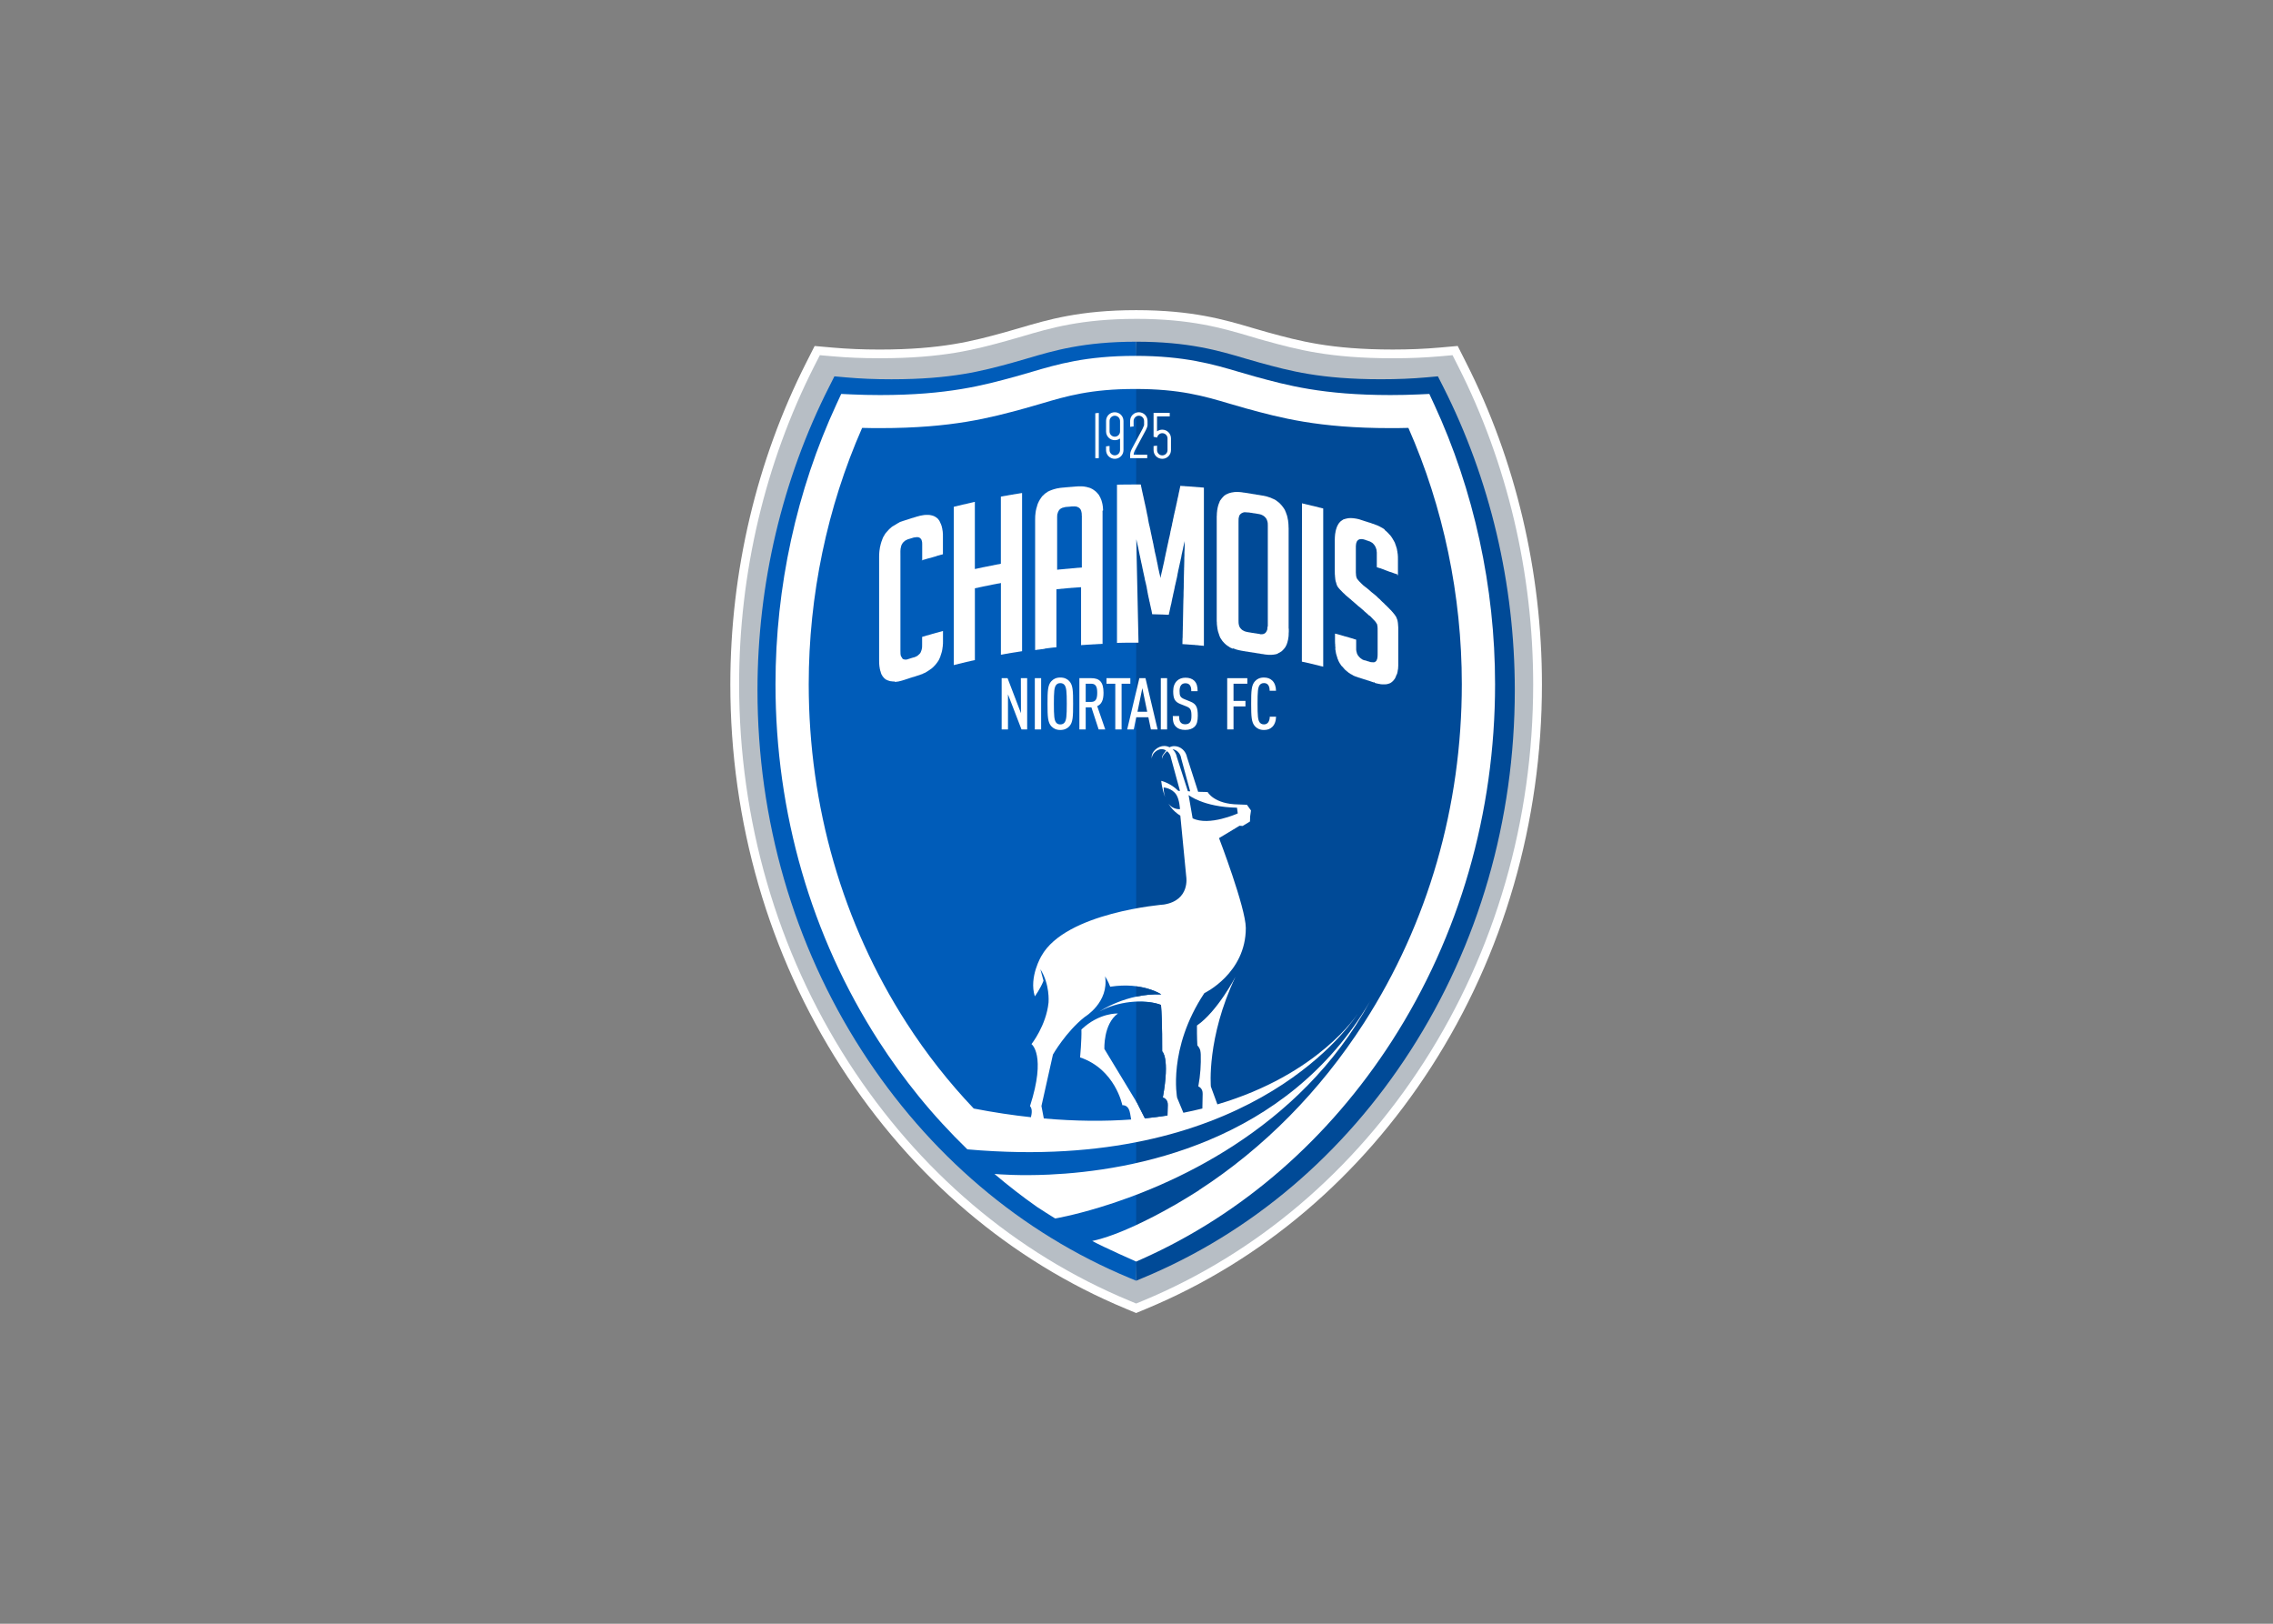 <svg clip-rule="evenodd" fill-rule="evenodd" stroke-linejoin="round" stroke-miterlimit="2" viewBox="0 0 560 400" xmlns="http://www.w3.org/2000/svg"><rect x="0" y="0" width="560" height="400" fill="#808080" stroke="none"/><g fill-rule="nonzero" transform="matrix(1.098 0 0 1.098 -157.551 -136.999)"><path d="m396.453 412.02 2.509 2.849.253-.101c25.136-10.432 46.612-28.677 62.115-52.762 15.836-24.609 24.209-53.546 24.209-83.699 0-24.662-5.75-49.037-16.646-70.501l-.639-1.269-1.42.129c-3.431.304-6.986.45-10.855.45-14.49 0-21.836-2.012-28.95-3.955l-3.561-1.024c-6.114-1.806-13.048-3.858-25.059-3.858-12.004 0-18.945 2.056-25.062 3.865-1.196.35-2.375.7-3.561 1.02-7.107 1.942-14.451 3.958-28.944 3.958-3.885 0-7.433-.15-10.855-.456l-1.416-.126-.636 1.26c-10.895 21.477-16.652 45.849-16.652 70.504 0 30.15 8.373 59.087 24.212 83.699 15.27 23.709 36.32 41.771 60.942 52.269v-2.259h.011zm1.963 7.337-1.17-.486-1.133-.474c-25.869-10.738-47.968-29.503-63.911-54.265-16.246-25.245-24.842-54.925-24.842-85.827 0-25.266 5.904-50.257 17.079-72.274l1.839-3.632 4.065.36c3.298.29 6.737.437 10.505.437 13.963 0 21.05-1.942 27.907-3.818l3.485-1c6.381-1.886 13.604-4.021 26.175-4.021h.011c12.574 0 19.791 2.132 26.162 4.015 1.179.346 2.322.686 3.491 1.002 6.864 1.876 13.954 3.818 27.911 3.818 3.748 0 7.183-.143 10.502-.437l4.078-.362 1.832 3.635c11.175 22.01 17.069 46.998 17.069 72.273 0 30.909-8.579 60.586-24.822 85.828-15.939 24.758-38.042 43.516-63.921 54.265l-.346.146z" fill="#fff"/><path d="m470.65 206.914-1.237-2.452-2.735.243c-3.332.293-6.821.446-10.686.446-14.216 0-21.447-1.973-28.43-3.885-1.176-.316-2.336-.66-3.518-1.02-6.241-1.843-13.334-3.939-25.619-3.939v.004c-12.281 0-19.367 2.092-25.615 3.945l-3.521 1.006c-6.977 1.912-14.207 3.885-28.424 3.885-3.855 0-7.35-.146-10.682-.446l-2.739-.239-1.249 2.452c-11.031 21.737-16.865 46.422-16.865 71.387 0 30.533 8.486 59.843 24.525 84.765 15.723 24.419 37.51 42.923 63.015 53.515l1.546.646v-.005.005l1.556-.639c25.505-10.592 47.295-29.1 63.014-53.516 16.039-24.922 24.516-54.238 24.516-84.764 0-24.969-5.824-49.654-16.853-71.394" fill="#b7bec5"/><path d="m373.984 205.195-3.359.965c-6.657 1.816-13.55 3.705-27.111 3.705-3.675 0-7.006-.139-10.182-.423l-2.618-.236-1.177 2.335c-10.518 20.731-16.082 44.277-16.082 68.079 0 29.117 8.093 57.074 23.389 80.84 14.993 23.286 35.77 40.941 60.093 51.033l1.479.616 1.986-111.426-1.986-99.248c-11.715 0-18.472 1.993-24.432 3.758" fill="#005cb9"/><path d="m399.902 411.494c24.319-10.099 45.109-27.751 60.092-51.037 15.3-23.766 23.386-51.72 23.386-80.84 0-23.806-5.557-47.348-16.072-68.082l-1.183-2.332-2.612.237c-3.168.283-6.494.419-10.182.419-13.557 0-20.454-1.886-27.104-3.702l-3.369-.966c-5.96-1.765-12.71-3.758-24.435-3.758v210.674z" fill="#004a97"/><g fill="#fff"><path d="m403.953 276.925h1.413v11.498h-1.413zm-14.7-49.364v-10.075l.784-.076v10.156z"/><path d="m392.452 221.577c0 .646.53 1.173 1.176 1.173.644 0 1.176-.531 1.176-1.173v-2.359c0-.65-.532-1.176-1.176-1.176-.65 0-1.176.53-1.176 1.176zm-.783-2.359c0-1.093.872-1.956 1.955-1.956 1.08 0 1.953.867 1.953 1.956v6.537c0 1.09-.873 1.956-1.953 1.956-1.085 0-1.955-.866-1.955-1.956v-.842l.783-.088v.929c0 .65.53 1.176 1.176 1.176.644 0 1.176-.53 1.176-1.176v-2.595c-.336.239-.736.372-1.176.372-1.087 0-1.956-.87-1.956-1.955v-2.359zm8.529 0c0-.65-.52-1.176-1.172-1.176-.646 0-1.176.53-1.176 1.176v1.229l-.784.088v-1.319c0-1.093.873-1.956 1.956-1.956s1.952.867 1.952 1.956v.946c0 .376-.4 1.142-.4 1.142l-2.452 4.561s-.27.516-.27.919h3.055v.78h-3.838v-.78c0-.599.367-1.276.367-1.276l2.449-4.578.316-.765v-.947zm2.909-1.026v3.358c.33-.243.737-.38 1.172-.38 1.087 0 1.956.87 1.956 1.956v2.629c0 1.089-.87 1.955-1.956 1.955-1.089 0-1.952-.87-1.952-1.955v-.91l.783-.088v1.003c0 .649.526 1.176 1.17 1.176.653 0 1.18-.53 1.18-1.176v-2.629c0-.65-.53-1.176-1.18-1.176-.559 0-1.043.419-1.156.982l-.796-.17v-5.358h3.628v.784h-2.845v-.007zm5.221 15.593.342.007v.01h.183v.012h.174v.004h.1l.22.025v.012h.167v.007l.226.01h.101v.01h.156v.012h.15v.013h.148v.01h.17v.007h.146v.006l.037.004h.088v.012h.164v.013l.28.007v.01h.146l.025.012h.114v.01h.13l.025.01h.113v.01h.136v.013h.13v.012h.13v.007h.133v.01h.134v.012l.263.01v.004l.113.003v.013h.134v.01h.113v.01h.126v.012h.126v.01h.113v.013h.126v.01l.114.003v35.487l-.051.007-.113-.007v-.025h-.126v-.01h-.227v-.013h-.133v-.01h-.126v-.01h-.134v-.01h-.113v-.025l-.26-.004v-.025h-.125v-.007h-.144v-.006l-.13-.004v-.01h-.126v-.01h-.153v-.007h-.126v-.025h-.146v-.003l-.287-.013v-.01h-.137v-.007h-.14v-.012h-.156v-.01h-.154v-.01h-.154v-.013h-.143v-.006h-.16v-.011h-.16v-.012h-.164v-.01l-.21-.013h-.101v-.01h-.17v-.012h-.17v-.013l-.283-.01.026-1.389h.025v-.088l.003-.563.011-.366v-.254l.012-.449.011-.306v-.393l.026-.683.005-.453.076-4.061.011-.397v-.113l.011-.393.026-.673.011-.455v-.506l.011-.392.026-.673.006-.456v-.506l.011-.31.011-.449v-.247l.006-.346.011-.66.012-.363v-.164l.011-.423v-.075h.011v-.507h.012v-.063l.011-.589.011-.373v-.113l.012-.39v-.114l.005-.393v-.253l.026-.455v-.707l.038-.666.011-.463v-.393l.011-.683v-.36l-.05.253-.026.113h-.005l-.012.101h-.025v.038h-.006l-.011.101h-.012l-.037.206-.154.646-.006.114-.113.496-.025.1-.089.397-.011.101h-.006l-.025.101h-.006v.037h-.011l-.012.101h-.011l-.011.113h-.012l-.005.101h-.012v.051h-.005v.05h-.026v.063h-.005l-.012.101v.05h-.003v.05h-.011v.051l-.174.746-.011.114-.156.65-.038.206-.15.65-.038.21-.156.646-.005.114-.089.392-.011.101h-.011l-.012.101h-.005v.038h-.006v.063h-.011l-.012.1h-.002v.063h-.012l-.011.089h-.011v.05h-.006v.05h-.011v.063l-.15.654-.063.249h-.006l-.006.101-.1.397-.038.21-.16.646-.011.153h-.012l-.037.213-.088.393-.012.101-.1.4-.012.101h-.005l-.026.088v.051h-.011v.05h-.012l-.025.101h-.006v.05h-.011v.051h-.003v.05h-.011v.063h-.012v.05h-.011v.063l-.19.806-.011.113-.089.39-.005.1h-.012l-.011.101h-.011v.038h-.012v.05h-.005v.063l-.164.65-.051.249h-.005l-.006.114h-.025l-.006.1h-.011v.038h-.012v.05h-.011v.063l-.15.646-.006.114h-.011l-.026.101h-.011v.037h-.003v.063h-.011l-.011.088h-.012v.063h-.011l-.051.284-.259-.01h-.259v-.01h-.28v-.013h-.279v-.01l-2.639-.075-.038-.126-.006-.101h-.011l-.025-.146-.012-.101h-.011v-.05h-.011v-.063h-.003v-.051h-.012v-.05h-.011l-.011-.101-.126-.51-.051-.263-.15-.656-.011-.101h-.025v-.05h-.006v-.063h-.006v-.05h-.011v-.051h-.003v-.063h-.011v-.05h-.006v-.038h-.025v-.063h-.012v-.063h-.011v-.038h-.026l-.005-.113h-.006v-.038h-.011v-.063h-.026v-.05h-.005v-.05l-.012-.101-.156-.663-.011-.1-.114-.506-.011-.101-.075-.354-.006-.113h-.011l-.012-.101h-.005v-.051h-.012v-.05h-.011l-.011-.088-.026-.113h.011v-.051h-.011v-.05h-.025v-.101h-.012l-.011-.113h-.003v-.038h-.006v-.063h-.011v-.05h-.011v-.051h-.006l-.011-.1-.157-.667-.025-.153h-.006l-.063-.26-.15-.599-.037-.263-.15-.66-.051-.27-.139-.596-.012-.114-.113-.5-.026-.113h-.011l-.006-.101v-.05h-.011v-.051h-.011l-.012-.1h-.011l-.006-.101h-.011v-.05h-.011v-.051h-.006v-.063h-.011v-.038h-.026l-.003-.113-.146-.609-.025-.144h-.003l-.011-.113-.089-.346-.011-.101-.101-.446-.011-.113-.126-.507-.011-.113-.101-.449-.011-.101h-.011v-.051h-.012v-.063h-.011v-.062h-.011v-.051h-.012l-.011-.101h-.011v-.037h-.012v-.051h-.003v-.063h-.011v-.05h-.011v-.05l-.15-.663-.051-.253h-.011l-.05-.263-.14-.6v-.05l-.063-.213-.026-.1.503 23.169-.223.01h-1.992l-.193.01h-.513l-1.369.025-.373.013-.166.012v-35.5l.856-.026h.557v-.009h.747v-.007h.993l.237-.011h1.702l.227.011.026.007.037.2v.063h.012v.05h.011v.05h.011l.012.114.088.352.038.264h.011v.037h.011v.051h.003v.05h.026v.05h.011l.006.114.153.66.038.21h.011l.012.101.125.506.012.113.113.504.026.101.075.354.012.1h.011v.038h.011v.063h.012v.05h.003l.025.101h.006l.025.113h.006v.038h.011v.114h.026v.05h.005l.012.101.153.66.012.1.088.413.006.101h.025v.05h.006v.063h.011v.063h.011v.051h.012v.113h.008v.038h.003v.05h.026v.063h.011v.038h.011l.012.113.16.713.025.15h.006l.005.113h.012v.114h.011v.062h.006v.038h.011v.063h.011v.063h.012v.038h.003v.05h.011v.063h.011v.038h.006l.011.101h.012v.101h.025v.063h.006v.062l.147.657.038.153h.011v.063l.063.207v.063l.156.66.026.159h.006v.051h.005v.063h.012v.063h.011v.05h.011l.051.259.156.717.025.15h.012l.037.267.171.71.011.113.126.531.011.113.076.407.025.1.076.35.006.114h.011v.038h.025v.062h.012v.051h.011v.101l.011.113.167.716.025.15h.026l.011.114.126.556.011.114.13.556.006.113.1.403.006.101.101.407.005.113h.012v.038h.005v.05h.012v.063h.005v.038h.012v.063h.005l.012.101h.011v.05h.011v.051h.006v.063h.025v.05h.012l.011.113.164.71.025.167.18.706.012.15h.011v.063l.05.21.012.088.025-.1v-.063h.012v-.088h.011l.025-.089h.006v-.05h.011l.012-.101h.011v-.05h.006v-.05h.005v-.063h.026v-.038h.008l.012-.101h.011l.051-.259.17-.707.025-.156h.011l.012-.101.113-.445.012-.101.125-.551.026-.113.101-.446.011-.1h.011l.012-.101h.011v-.038h.011v-.063h.012v-.101h.025l.006-.113h.011v-.038h-.003v-.063h.026v-.063h.005v-.05h.012v-.063l.14-.603.037-.249h.012l.05-.264.166-.702.011-.15h.012l.038-.21.159-.703.051-.267.143-.6.026-.21.133-.55.026-.101.126-.546.011-.114h.026v-.1h.011v-.051h.006v-.05h.011l.006-.101h.011l.011-.113h.012l.011-.088h.003v-.051h.011v-.063h.006l.005-.101h.012l.011-.1h.011l.026-.101h.011v-.038h.012v-.05h.005v-.063l.16-.7.011-.114h.012l.025-.1h.026v-.051h.006v-.063h.005v-.063h.012v-.037h.005v-.063h.012v-.063h.005v-.038h.006v-.063l.166-.703.038-.267.13-.546.005-.114.137-.55.012-.113h.011l.011-.101h.012v-.038h.011v-.038h.011l.012-.1h.005l.012-.101h.011l.011-.101h.006v-.05h.026v-.063h.011l.011-.088h.012v-.063h.011v-.051h.011v-.05h.012v-.05h.011v-.051h.011l.006-.1.193-.804.005-.113.14-.547.011-.113h.006l.006-.101h.011v-.038h.006v-.05h.025l.012-.101h.005v-.05h.012v-.05h.011v-.063h.006v-.063h.011v-.038h.011l.012-.113.196-.8.006-.113h.011l.012-.089h.011v-.05h.006v-.063h.011v-.063l.163-.7.038-.21.088-.397.012-.101h.011v-.05h.025v-.05h.012v-.051h.005v-.038h.012v-.05l-.076-.113m-40.171 37.912v-16.106h-.003l-.126.026-.239.063h-.063l-.177.037h-.075l-.69.14-.237.038-.21.05-.127.011-.221.062h-.05l-.22.063h-.063l-.656.14-.43.076v.012h-.05v.007h-.051v.013h-.063v.009h-.05v.013h-.051l-.625.136-.26.05-.506.126-.113.013v.012l-.089.01v.007h-.05v.012h-.063v.013h-.05l-.23.05v16.116l-.24.038v.012h-.063v.007l-.088.013v.01h-.051v.012l-.1.007v.01h-.038v.007h-.05v.012l-.063.004-.67.166h-.063v.01h-.038v.013h-.063v.007h-.038v.006h-.05v.025h-.063l-.743.18h-.038l-.166.063h-.063l-.686.174-.137.025-1.227.306v-35.48h.012v-.026l.113-.037h.05l.183-.063.137-.013.353-.1h.038v-.01h.037v-.011h.051v-.01h.037v-.009h.038v-.011h.063l1.043-.263h.063v-.012h.037v-.013h.051v-.007h.037v-.01l.101-.012v-.012h.051v-.007h.062l.85-.211h.051v-.01h.038v-.012h.063v-.007l.05-.003v-.01h.05v-.01h.051v-.026h.038v-.006h.063v-.007l.037-.003v-.01h.051v-.01l.1-.01v-.013l.089-.012v-.01h.062v-.01h.038v-.01h.051v-.013l.088-.01v-.012h.05v-.01l.088-.01v-.013l.101-.01v-.01h.05v-.01l.114-.025v15.08l.13-.038h.063v-.01h.037v-.01h.051v-.01h.05v-.007h.051v-.012h.05v-.01h.051v-.007l.05-.004.356-.088.26-.037v-.013l.213-.038.563-.133.113-.01.316-.076.113-.012.213-.051h.063l.7-.149h.063l.387-.089.113-.006.284-.076.233-.038.639-.133h.063l.177-.038h.063l.243-.063.125-.025.003-.263v-14.8h.012v.003l.226-.05h.063l.174-.05h.076l.366-.076.13-.01v-.007h.05v-.012h.076v-.007l.063-.004.623-.126.336-.05.203-.038h.063l.597-.113.2-.025v-.007l.336-.038v-.025h.076v-.007l.076-.003v-.011h.063l.483-.088.21-.025v-.01h.076v-.012l.144-.007v-.007h.011v-.012l.025.012.003.16v35.314h-.003v.01l-.216.038h-.063l-.213.05-.143.007-.48.088-.347.05-.21.038h-.063v.007l-.075.003v.013h-.051v.01h-.075l-.587.1-.267.038-.569.114h-.063v.009h-.063v.011h-.063v.006l-.257.038-.427.088h-.063l-.176.051h-.076l-.259.038"/><path d="m435.629 237.693.075.025h.063v.01h.051v.007h.037v.025h.063v.011h.051v.006h.05v.01l.197.038.416.113.101.011.316.088h.063l.803.21h.076v.01h.038v.01h.05v.01h.051v.01h.05v.01l.076.013.223.063.136.025v.01h.063l.173.05h.038l.737.207.22.037.243.076.088.01.217.063v35.494l-.227-.063-.088-.007v-.012l-.088-.01v-.013h-.038v-.01h-.05v-.01h-.051v-.012h-.063v-.007h-.038v-.013h-.05v-.025h-.038v-.012h-.05v-.013h-.051l-.659-.17-.231-.05-.8-.203-.19-.038-.626-.153-.146-.026-.463-.113-.088-.01v-.013h-.051v-.009h-.05v-.013h-.063v-.012h-.026v-.007h-.05v-.013h-.05v-.01h-.076l-.39-.088zm-49.394 2.652v11.758l-.294.01v.013h-.156v.01h-.143v.01h-.14v.01h-.126l-.011.01h-.146v.01h-.14v.01h-.127v.025h-.146v.01h-.127v.013h-.14v.003l-.257.025v.007h-.137v.01h-.134v.012h-.126v.01h-.137v.007h-.126v.025h-.125v.004l-.247.012v.013h-.114v.007h-.127v.012h-.126v.012h-.113v.007h-.126v.007l-.113.003v.01h-.114v.013h-.126v.012l-.227.013v.01h-.1v.012h-.114v.004h-.1v.012h-.114v.01h-.113v.012h-.126v.004h-.113v.01h-.114v.01h-.1v.012h-.114v.01l-.267.025v-11.831l.012-.249v-.126h.011l.011-.233.076-.186v-.038h.011v-.038h.012v-.025h.005v-.038h.012l.011-.076h.011v-.006h.003v-.038h.012v-.025h.011v-.038h.006l.037-.076h.003v-.025h.012l.025-.063.026-.007.011-.05.011-.013.012-.037h.005l.012-.038.025-.01v-.025l.011-.01.012-.025.05-.038v-.026l.088-.088.012-.037h.011l.088-.089h.026l.025-.05h.026l.025-.025h.026l.011-.025.038-.007v-.013h.025l.012-.025.05-.007.011-.025.076-.025.011-.025.051-.007v-.01l.05-.01v-.01h.026v-.013h.011v-.012l.05-.01v-.013h.038v-.006h.011v.006l.063-.012v-.01h.038v-.007h.038v-.01h.037v-.01h.038v-.013h.038v-.012l.088-.007.273-.075h.076v-.01h.088v-.007l.84-.063v-.01h.113v-.01h.126v-.013h.126v-.012h.129v-.004h.144l.306-.01h.126v.01h.126v.01h.088v.007h.063v.013h.05v.01h.051v.01h.05v.006h.05c.29.114.543.233.713.464l.038.038.011.037.026.007v.025l.025.007.012.038h.002l.012.05.025.007.026.076h.006v.012h.011l.025.076h.003v.037h.012v.026h.011v.037h.011v.026h.012l.011.1h.011l.076.373.025.229-.025.274m4.804-1.097v-.221h-.011v-.166h-.011v-.13h-.012v-.126h-.005v-.1h-.006l-.011-.183-.076-.403v-.075h-.011v-.051h-.003v-.063h-.025v-.05h-.003l-.026-.101h-.011v-.063l-.18-.636h-.026v-.025h-.011l-.011-.101h-.012v-.012h-.011v-.025h-.006l-.025-.063h-.011v-.026h-.012v-.037h-.005l-.026-.051h-.006v-.037h-.011l-.011-.051h-.012v-.025h-.011v-.025h-.011l-.012-.038h-.005v-.025h-.003v-.026h-.012v-.025h-.025v-.025h-.006v-.025h-.011v-.025h-.011v-.026h-.006v-.025h-.026v-.01l-.025-.025v-.025l-.026-.01v-.025l-.025-.026v-.025h-.011v-.025l-.026-.01-.011-.051-.012-.007v-.025h.003v-.025l-.025-.012v-.026l-.026-.01v-.025l-.025-.01v-.025l-.026-.007v-.038l-.038-.006v-.026l-.025-.012v-.013l-.026-.01v-.025l-.025-.025v-.01l-.026-.01v-.025l-.05-.025v-.026l-.038-.025v-.025l-.05-.038v-.012l-.026-.026-.025-.037h-.012v-.013l-.088-.075v-.026l-.113-.1-.088-.101h-.026l-.075-.088h-.026v-.013l-.038-.025-.025-.038h-.026l-.037-.038h-.026l-.011-.037h-.038l-.025-.038h-.026l-.025-.038h-.026l-.025-.038h-.026l-.003-.025-.038-.007v-.012h-.025l-.006-.025-.037-.013v-.01h-.026l-.003-.025-.05-.01-.012-.025-.037-.01-.012-.025-.075-.026-.012-.025h-.025l-.026-.025h-.025v-.01h-.026v-.01h-.011l-.011-.013h-.026v-.012l-.05-.007v-.012h-.026v-.026h-.025v-.003l-.063-.025v-.007h-.026v-.025l-.05-.007v-.013h-.038v-.01l-.038-.01v-.006l-.075-.013v-.012h-.012v-.007l-.075-.012v-.011h-.026v-.01l-.063-.01h-.025v-.012h-.038v-.007l-.038-.003v-.013h-.037v-.01l-.076-.01v-.012l-.075-.004v-.01l-.128-.025v-.012h-.037v-.01h-.051v-.007l-.038-.007v-.01h-.037v-.013l-.114-.009v-.013l-.126-.012v-.007h-.062v-.01h-.076v-.013h-.076v-.006l-.075-.004v-.025h-.101v-.007h-.101v-.012l-.35-.01-.22-.007-.456.007h-.126l-.253.01v.012h-.143v.007h-.13l-.025.012h-.114v.011h-.127v.012l-.259.01v.007h-.14v.012h-.126v.013h-.14v.01h-.129v.003l-.126.004v.009l-.506.038v.007h-.13v.013h-.126v.01h-.113v.003h-.101v.013h-.113v.01h-.126v.01h-.114v.012h-.113v.01h-.101v.013h-.125v.006h-.101v.007l-.113.004v.01h-.101v.009l-.413.038-.36.076h-.076l-.23.05h-.051l-.447.13h-.05v.01h-.038v.01h-.038v.01h-.037v.01h-.026v.01l-.113.025v.01h-.026v.013h-.038v.012h-.037v.01l-.076.01v.01h-.011v.01h-.038v.013h-.038v.01h-.025v.012h-.038v.01h-.025v.01h-.026v.011h-.038v.012h-.025v.007l-.051.012v.01h-.011v.01h-.05v.013h-.038v.01l-.038.01v.01h-.025v.012h-.038v.007l-.063.025v.01h-.025v.01h-.038v.01l-.076.025v.011h-.011v.007h-.026v.012h-.011v.007h-.025v.012h-.026l-.026.025h-.025l-.011.026h-.026l-.025.012h-.026v.01h-.025v.01h-.026l-.011.025-.063.025-.012.026h-.025v.037h-.026l-.011.026-.05.012-.012.025h-.025v.007h-.026v.01l-.025.01-.012.025h-.025l-.011.026h-.026l-.011.025h-.026l-.011.025h-.026v.003l-.037.026-.006.012h-.026l-.025.038h-.026l-.005.025h-.026l-.011.025-.038.011-.025.037h-.026l-.037.051-.038.006-.012.026h-.011l-.101.126h-.025l-.076.088-.253.229-.113.113v.026l-.076.075v.025h-.011l-.012.038-.037.025v.026l-.038.037v.026l-.025.01v.012l-.026.01v.025l-.038.026v.025l-.025.025v.025l-.026.026v.025l-.037.025v.025l-.026.01v.025l-.038.026v.025l-.025.012-.011.026h-.012v.025l-.025.012-.012.038h.003l-.011.05-.026.011-.011.037h-.006l-.011.051-.026.01-.011.05-.025.01-.026.076-.025.006v.026l-.012.025v.025h-.011v.012l-.026.013v.025l-.025.025v.026h-.011v.025h-.003v.025h-.012v.025h-.008v.026h-.011v.012h-.012v.025h-.011v.025h-.011l-.026.063h-.006v.038h-.025v.025h-.012v.026h-.005l-.012.05h-.011v.038h-.011l-.012.05h-.011v.025h-.006v.026h-.011v.025h-.006v.025h-.005v.025h-.012v.013h-.011l-.003.063h-.011l-.011.075h-.012v.026h-.011v.025h-.011v.038h-.006v.037h-.011v.038h-.006v.038l-.2.66v.05l-.076.316-.088.593v.114h-.006v.113h-.025v.126h-.012v.154h-.011v.186h-.011v.293l-.012.427v29.28l.243-.038h.088v-.012h.076v-.003h.076v-.026h.088v-.01h.075v-.01h.089v-.003h.088l.5-.076.184-.01v-.012l.172-.01.444-.076h.088v-.063h.088v-.012l.283-.013.47-.075h.088v-.013h.088v-.01h.101v-.007l.088-.003v-.012l.304-.026v-.012h.088v-.007h.1v-.01h.114v-.012h.1v-.013h.101v-.007h.101v-.009h.088v-.007h.113v-.013h.101v-.01l.156-.006v-13.008l.174-.013v-.01h.1v-.01h.101v-.012h.101v-.01h.113v-.003h.113v-.013h.101v-.01l.101-.003v-.007h.113v-.013h.101v-.012h.1v-.007h.114v-.012h.126v-.007h.1v-.01h.114v-.01l.236-.013v-.01h.114v-.012h.126v-.007h.113v-.01h.113v-.025h.126v-.01h.126v-.004l.113-.003v-.01l.257-.01v-.012h.127v-.007h.126v-.01h.138v-.013h.125v-.012h.128v-.01h.21v-.007h.127v-.012h.15v-.007l.263-.013v-.006h.13v-.013h.14v-.007h.146v-.01h.14v-.012h.156v-.013h.137v-.006l.29-.01v12.987l.293-.01v-.012h.16v-.011h.101l.21-.012v-.01h.113l.217-.01v-.012l1.257-.063v-.013h.113l.263-.012v-.007h.2v-.01h.2l.43-.038h.22v-.012l.303-.01h.144l.236-.013v-.012l.361-.007v-29.381l-.012-.483"/><path d="m427.882 265.614-.005.18h-.012v.05h-.011v.063h-.006v.051h-.005v.05h-.012v.038h-.011v.037h-.011l-.006.076h-.025v.025l-.026.063h-.011l-.006.051h-.011l-.038.1-.026.01-.025.063-.003.038-.025.007v.025l-.026.025v.025l-.075.051v.025l-.063.063v.025h-.026l-.05.063h-.026l-.011.025h-.011l-.012.026h-.037l-.026.025-.038.01-.011.012h-.011v.026h-.026v.01h-.038v.003l-.037.01v.013h-.051v.012h-.005v.01h-.038v.013h-.038v.01l-.088.012v.01h-.063v.007l-.22.013v.003l-.363-.003v-.051h-.088l-.346-.063-.127-.01-.334-.063-.13-.012-.55-.088-.13-.013-.634-.113h-.075l-.223-.05-.236-.038v-.01l-.101-.007v-.01l-.13-.025v-.013l-.075-.01v-.01h-.038v-.012h-.038v-.007h-.025v-.013h-.051v-.01l-.075-.006c-.35-.15-.697-.344-.903-.63l-.051-.038-.005-.038-.026-.006v-.013l-.038-.012v-.025l-.025-.013-.006-.025h-.005v-.025l-.026-.013-.025-.075-.038-.007-.011-.063h-.012v-.025h-.011l-.026-.076h-.005v-.025h-.012v-.025h-.005v-.038h-.026v-.013h-.011v-.037h.011v-.026h-.025v-.025h-.003v-.038h-.012v-.037h-.011l-.075-.354-.026-.273v-.126l-.008-.314v-22.13l.011-.52v-.193l.063-.37h.011v-.038h.012v-.05h.011v-.038h.006l.011-.075h.011v-.026h.003l.026-.062h.011l.006-.051h.011v-.038h.006l.011-.037h.006l.011-.051.026-.007.011-.037.025-.013v-.025h.026v-.013l.038-.025v-.025l.025-.025v-.013l.063-.05v-.007l.026-.01.05-.05h.026l.05-.063.026-.01.025-.026h.026l.011-.012.025-.012v-.013h.012l.011-.025.075-.013v-.012h.026v-.013l.076-.025v-.006l.025-.004v-.012h.026v-.013l.289-.075.154-.013.903.063h.076l.356.063.14.007.549.101.21.012v.013l.21.025.464.088.2.025v.011h.075v.012h.038v.01h.05v.007l.134.025v.01l.076.01v.007h.037v.01h.038v.012h.026v.01l.1.026c.391.163.733.362.97.68l.038.037.005.026.038.012v.025l.011.011.026.037v.013l.025.012v.026l.026.012.025.076.026.006.005.051v.025h.026l.026.063h.005v.038h.026l.005.05h.012v.038h.011v.025h.006l.005.076h.026v.037h.006v.038h.011v.025h.011v.038h.012l.063.31.025.196v.114l.011.366v22.507l-.126.466m4.798.153v-22.51l-.025-.437v-.295h-.012v-.203h-.011v-.144h-.011v-.133l-.051-.387-.011-.166-.088-.383-.012-.113-.088-.38-.011-.089h-.011l-.026-.126h-.011l-.012-.1h-.025v-.038h-.011v-.039h-.012v-.026h-.011v-.025h-.011l-.006-.075h-.011v-.026h-.006v-.025h-.026v-.038h-.011v-.037h-.011v-.038h-.012v-.038h-.005v-.012h-.012l-.011-.063h-.011v-.063h-.026l-.005-.063h-.006v-.025h-.011v-.038h-.006l-.026-.051h-.011v-.025h-.011l-.006-.038h-.011v-.037h-.006l-.026-.063h-.011l-.006-.051h-.011l-.011-.075h-.012v-.026h-.011v-.003h-.003v-.025h-.011v-.025h-.011v-.026h-.012v-.025h-.005v-.012h-.012v-.026l-.025-.025v-.025l-.026-.007v-.025l-.025-.025v-.013h-.012v-.025l-.011-.01-.025-.063-.026-.012-.011-.038-.026-.013-.006-.037-.025-.013-.006-.038-.025-.01v-.025l-.026-.013v-.025l-.025-.007v-.025l-.012-.01v-.025l-.025-.01v-.025l-.026-.007v-.003h-.005l-.026-.038-.011-.013v-.025l-.038-.025v-.025l-.025-.013v-.025l-.051-.025v-.013l-.025-.025v-.025l-.026-.025v-.026l-.025-.012v-.01l-.026-.01v-.025l-.05-.038v-.025l-.051-.038v-.012l-.063-.063v-.013l-.088-.088-.216-.237-.101-.1h-.011l-.089-.101h-.025l-.063-.063h-.011l-.051-.063h-.025l-.038-.05h-.011l-.038-.038h-.026l-.025-.038h-.026l-.025-.025h-.026l-.011-.038h-.025l-.038-.038h-.026l-.005-.025h-.026l-.025-.038h-.038l-.006-.025h.026l-.012-.013-.025-.012v-.007h-.026v-.025h-.025l-.026-.025h-.025l-.011-.013-.038-.012-.011-.025h-.026l-.006-.026h-.037v-.007h-.026l.011-.037-.05-.01-.011-.013-.076-.025v-.025l-.088-.025-.003-.026-.05-.006v.01h-.026v-.013h-.025v-.01h.005v-.003l-.063-.026-.025-.025-.051-.01v-.01l-.05-.012v-.01h-.038v-.013l-.076-.025v-.01h-.025v-.01h-.026v-.01l-.037-.01v-.01h-.038v-.01l-.05-.01v-.01h-.026v-.01h-.006v-.013l-.037-.01v-.012h-.038v-.004h-.026v-.025h-.025v-.01l-.063-.01v-.012h-.025v-.01h-.026v-.011h-.025v-.006l-.076-.01v-.007h-.012v-.012l-.1-.026v-.009h-.026v-.011l-.1-.012v-.013h-.038v-.012h-.025v-.007h-.026v-.012h-.026v-.013h-.025v-.007l-.113-.025v-.01l-.101-.025v-.012l-.088-.01v-.007h-.026v-.007h-.05v-.025h-.051v-.013h-.037v-.01h-.051v-.006l-.075-.013v-.012l-.088-.01v-.01h-.063l-.367-.088h-.075l-.569-.101h-.076v-.013h-.063v-.025h-.063v-.003h-.075v-.01l-.076-.004v-.009h-.063v-.011h-.05v-.012h-.076l-.21-.038h-.076l-.333-.075-.551-.076-.546-.101h-.076v-.012h-.075v-.013h-.076v-.01h-.076l-.213-.05-.303-.038-.569-.088-.16-.012-.377-.063h-.088v-.013h-.088v-.012h-.088v-.007h-.101v-.01h-.126v-.01l-.253-.013h-.113l-.504-.01-.156.01-.314.025v.011h-.063v.01h-.075v.012h-.076v.013h-.075l-.233.05h-.063v.012l-.126.026v.01h-.051v.01l-.075.01v.01h-.025v.012h-.038v.01h-.051v.01h-.025v.01h-.038v.01h-.025v.013h-.038v.003l-.026.004v.012l-.062.007v.007h-.012v.012h-.038v.01h-.025v.01h-.026v.013h-.011v.012h-.038v.01l-.075.026v.012h-.012v.007h-.037v.01l-.076.025v.01h-.025v.012l-.076.026-.011.012h-.025l-.026.025h-.038v.011h-.025l-.012.025-.037.01-.006.025h-.025v.012h-.026l-.011.013h-.026l-.008.025h-.026l-.011.025h-.011l-.006.026h-.026l-.005.025h-.026l-.025.038h-.026l-.025.025h-.006l-.026.025h-.025l-.026.038h-.025l-.051.063h-.025l-.038.088h-.025l-.17.193-.088.075v.025l-.076.063-.012.038-.037.025v.013l-.051.038v.025l-.025.025v.025l-.038.026v.025l-.025.025v.025l-.026.013-.025.025h-.006v.012l-.026.013v.025l-.025.01v.026l-.026.009v.026l-.025.007-.026.05-.011.012v.026l-.026.01-.025.075-.038.01-.005.038h-.012v.038l-.011.025v.012l-.026.013-.005.05h.005l-.005.038h-.012v.038h-.005l-.026.075h-.011v.026h-.011v.025h-.012v.025h-.011l-.011.05h-.012v.038h-.011l-.011.051h-.012l-.011.063h-.026v.063h-.011v.012h-.006l-.025.101h-.012v.038h-.011v.025h-.011v.038h-.012v.025h-.011v.038h-.003v.025h-.011l-.011.063h-.012v.05h-.011l-.011.126h-.026v.038h-.006v.038h-.005l-.012.088h-.011l-.038.196h-.005l-.114.687v.088h-.005v.113h-.012v.113h-.025v.15h-.003v.174h-.011v.283l-.026.274v23.536l.026.23v.277h.011v.186h.003v.138h.025v.127h.012v.101l.063.416.005.14.088.391v.063h.012l.025.129h.006l.025.134h.012v.038h.005l.026.075h.006v.038h.011v.038h.011v.037h.012v.038h.011v.025h.011v.038h.012v.038h.011v.038h.011v.025h.012v.025h.011l.011.101h.026v.025h.006l.011.076h.011v.025h.012v.038h-.003v.025h.011v.038h.011v.025h.012v.038h.011v.012h.006v.038h.011v.025h.011v.026h.012v.025h.011v.038h.011l.012.063h.011v.025h.011v.025h.003l.038.076h.006v.025h.005v.025h.012v.025h.011v.025l.011.026v.025l.026.007v.025l.025.025v.013h.012v.025h.011v.025l.026.01v.026h.011l.006.037.025.01.026.038.025.013.006.037.011.007.011.05.026.01v.026l.038.01v.025l.011.01v.025l.025.013v.025l.026.01v.025l.026.013v.025l.025.013v.025l.026.025.005.038.026.012v.013l.025.012v.025l.051.038v.025l.037.026v.025l.063.038v.025l.051.038v.025l.075.063v.012l.101.088v.026l.113.113.29.263.051.076h.025l.038.038h.025l.038.037h.025l.038.051h.026l.025.038h.026l.025.037h.026l.025.038h.012l.011.013h.025l.026.037h.025l.012.026.025.01v.009h.038l.011.026h.026l.011.012h.026l.025.025h.012l.005.026.038.006v.011h.025v.01h.026l.006.025.005.01.012.025.063.013.011.025.038.012.011.026h.025l.026.025h.025v.01h.012l.025.025.038.012v.004h.026v.012h.011v.011h.025v.012h.026v.01h.025v.01l.051.012v.004l.05.012v.007h.012v.012h.025v.01h.026v.007h.025v.01h.026v.013l.037.006v.013h.026v.012h.038v.013l.05.01v.01h.026v.012h.025v-.088l.051.01v.01h.037v.007h.012v.013h.037v.006h.026v.01h.038v.013h.025v.01l.076.012v.007l.063.01v.013h.011v.012l.075.007.146.076.101.025v.003h.038v.013l.146.025v.025h.025v.003h.038v.013l.076.007v.006l.163.038v.013l.088.01v.012h.038v.01h.063v.01h.05v.013h.038v.003l.101.013v.012h.063l.263.063.136.013.346.075.154.01.226.05h.076v.013h.063v.01h.075v.007h.076v.01h.063v.01h.076v.012h.075l.626.114h.075v.01h.076v.01h.076l.31.063h.075l.193.037h.075l.597.114h.076v.01h.075v.01h.063v.012l.34.038.59.113.2.013.473.088.174.01v.012h.088v.007h.088v.01h.114v.013h.129v.01h.17v.012h.353v.007h.113v-.007h.324v-.012l.277-.01.587-.088v-.013l.088-.006v-.013h.038v-.011l.088-.01v-.006h.025v-.013h.051v-.01l.196-.063v-.003l.026-.004v-.012h-.063v-.013l.063-.006v-.026h.025v-.006h-.037v-.003h.025v-.013l.063-.01v-.01l.063-.025v-.013h.025v-.01h.026v-.01h.025v-.012h.026v-.01h.025v-.013h.026l.025-.025h.026l.011-.025.076-.025.025-.026h.026v-.012h.025v-.004l.026-.012.005-.025h.026l.011-.026h.026l.011-.025h.011v-.006l.038-.025.026-.013h.025l.026-.038h.025l.026-.025h.025l.012-.025h.011l.011-.025h.026l.037-.063h.026l.101-.114h.011l.076-.075.037-.026v-.025l.101-.1v-.013l.063-.05v-.01l.05-.038v-.025l.038-.025v-.026l.038-.025v-.025l.025-.025v-.013l.026-.01v-.025l.025-.01v-.025l.026-.013v-.025l.025-.012v-.013l.026-.01.025-.038.026-.012.006-.05.025-.013.011-.038.026-.01v-.038l.025-.025v-.025h.006v-.025h.011v-.026h.006v-.025h.011v-.003h.006v-.013h.011v-.025h.012v-.025h.011l.026-.05.025-.038h.006v-.025h.011v-.026h.006l.011-.05h.011v-.038h.006v-.025h.026l.011-.063h.011v-.025h.012v-.026h.011l.006-.062h.011v-.026h.011l.012-.075h.005v-.025h.006v-.026h.011v-.038h.026v-.037h.011v-.038h.006v-.038h.011v-.038h.012l.011-.075h.011v-.051h.006l.025-.129h.012l.025-.134h.012v-.05l.063-.227.002-.13.076-.399v-.113h.011v-.113h.012v-.144h.011l.006-.47.025-.342v-.686h-.139zm-82.222-15.286v-3.702l-.012-.354-.063-.342h-.011v-.038h-.011v-.038h-.012v-.025h-.008l-.011-.063h-.012l-.011-.051h-.011v-.025h-.006v-.038l-.011-.009v-.026h-.012l-.025-.075-.026-.01v-.013l-.025-.01v-.025l-.038-.025v-.013l-.076-.075-.075-.088h-.026l-.025-.026h-.011l-.006-.025-.038-.007-.011-.025-.101-.038v-.01h-.025v-.012l-.063-.007v-.01h-.051v-.013h-.037v-.006h-.051v-.013h-.05v-.01h-.088v-.01h-.193l-.503.063h-.063v.007h-.037v.012h-.051v.007l-.075.012v.011h-.051v.01l-.113.025v.007h-.026v.012h-.025v.01h-.038v.012h-.026v.011h-.037v.006h-.038v.013h-.025v.012h-.038v.013h-.026v.007l-.037.003v.01h-.051v.01h-.025v.01h-.038v.007h-.038v.012h-.037v.013h-.026v.01h-.05v.01h-.038v.012h-.038v.01h-.038v.013h-.037v.007h-.038v.01h-.038v.012h-.037v.013h-.038v.01h-.038v.01h-.025v.01h-.038v.012l-.063.013v.006h-.025v.013h-.038v.01l-.063.007v.025h-.026v.01h-.025v.01l-.063.025v.01h-.025v.013h-.026v.01h-.038v.007h-.025l-.012.025-.037.013v.006h-.038v.013h-.025l-.012.025h-.025l-.006.025-.05.013v.003l-.026.01-.011.025h-.026l-.011.013h-.026v.012l-.025.007-.011.025h-.026l-.011.025-.026.011-.038.05c-.336.237-.55.577-.722.98l-.012.075h-.003v.026h-.011v.037h-.011v.038h-.006v.025h-.011v.051c-.193.526-.136 1.396-.136 2.112v21.24l.011.44v.13l.026.299h.011v.063h.011v.076h.012l.011.1h.011v.038l.367.593.025.051h.026l.011.025h.011l.012.025c.166.088.563.187.823.114l.134-.013v-.01l.088-.01v-.01h.05v-.038h.051v-.01h.038v-.012h.037l.946-.3h.038v-.01h.037v-.013h.038v-.006h.026v-.013h.037v-.01h.038v-.003h.038v-.026h.037v.007h.038v-.007h.038v-.012h.038v-.01h.025v-.004l.088-.038v-.009h.026v-.011h.037v-.01h.026v-.012h.038v-.013l.037-.006v-.01h.026v-.01h.038v-.01l.062-.026v-.01h.012v-.007l.075-.025.012-.025h.011v-.01h.025l.026-.025h.025v-.007l.038-.012.011-.013.038-.012.011-.026h.026l.011-.025h.026l.025-.038h.026l.006-.025h.011l.011-.025h.003l.026-.025h.011l.038-.051h.025l.144-.143.113-.101v-.012l.038-.038v-.013l.037-.025v-.012l.038-.026v-.025l.026-.006.011-.026h.003v-.025l.025-.012.012-.038h.002l.026-.076.025-.006v-.026l.012-.025v-.025h.011v-.025h.011v-.026h.012v-.025h.005l.026-.075h.011v-.038h.003v-.01h.011l.012-.05h.011v-.038h.012v-.025h.005l.026-.101h.011v-.051h.011v-.025h.012v-.05h.011v-.038c.113-.316.101-.737.101-1.166v-1.633l.025-.012v-.01l.114-.025v-.013h.05v-.012h.038v-.01l.1-.025v-.013l.076-.01h.038l.702-.223.203-.038 1.103-.333.088-.013.464-.139.088-.011v-.01h.025v-.012l.126-.025v-.01l.076-.007v-.012l.088-.013.516-.15.211-.05v-.01h.037v-.013h.051v-.006h.038v-.013l.075-.01v-.007l.088-.012v-.013l.263-.063v2.533h-.003v.326h-.011l-.025.35h-.003v.133h-.012v.114l-.063.362-.011.156-.113.624h-.012l-.025.088h-.003l-.011.088h-.012l-.011.088h-.006v.038h-.011v.025h-.011l-.012.076h-.011v.038h-.026v.037h-.002v.038h-.012l-.005.063h-.012v.038h-.011v.038h-.011v.037h-.003v.026h-.026v.025h-.011v.038h-.003l-.025.088h-.006v.025h-.011l-.006.063h-.011v.025h-.012l-.011.076-.011.063h-.006v.025h-.011v.038h-.012l-.011.038h-.011v.037h-.012l-.003.038h-.011v.038h-.026l-.011.05h-.003v.038h-.025l-.006.038h-.011v.025h-.006v.013h-.011v.025h-.012l-.005.063h-.012v.038h-.011v.025h-.011v.025l-.026.025-.075.174-.026.01v.012h-.011v.038l-.012.013v.025l-.025.007-.011.05-.026.01-.025.076h-.026l-.011.038-.026.01-.003.037h-.011l-.011.038-.026.013-.003.037h-.011l-.011.038-.026.01v.013h-.011l-.012.037-.025.011v.025l-.038.025v.025h-.011l-.011.038-.026.01v.025l-.025.007-.003.038-.038.012v.025l-.026.013v.012l-.037.038v.025l-.038.026v.025l-.05.025v.025l-.038.038v.025l-.063.051v.025l-.076.063v.012l-.075.063v.026l-.157.146v.012l-.063.05-.075.101h-.026l-.133.148h-.026l-.075.088h-.026l-.05.075h-.026l-.05.051h-.012l-.037.05h-.026l-.038.038h-.025l-.038.038h-.025l-.026.037h-.025l-.012.038h-.025l-.026.025h-.025l-.026.038h-.025l-.012.025h-.025l-.026.038h-.011l-.011.025h-.026v.01l-.038.007-.011.025h-.025l-.026.038h-.038l-.005.025-.038.011-.011.025h-.026l-.011.025h-.026l-.002.025h-.026l-.025.025-.038.013v.01l-.038.012-.003.026h-.025v.01h-.026l-.011.025-.051.01-.011.025-.063.025-.011.026-.076.025-.003.025h-.025v.007h-.026l-.025.025h-.026l-.011.025h-.026l-.025.026h-.026v.009h-.025v.004h.038l-.012.025h-.025l-.012.013h-.025l-.026.025h-.011v.012h-.025v.01h-.026v.013h-.025v.012l-.076.013v.012h-.026v.007l-.05.012v.007h-.026v.007h-.025v.012l-.063.026v.012h-.038v.01h-.005v.007l-.051.012v.007l-.038.004v.009l-.037.01v.011h-.038v.025l-.038.025v.01h-.037v.013l-.051.003v.013h-.038v.012h-.025v.007l-.051.01v.013h-.037v.003h-.026v.01h-.037v.012h-.012v.007l-.075.013v.01h-.026v.012h-.038v.01h-.025v.01h-.026v.01l-.1.025v.026h-.051v.012h-.025v.007h-.038v.01h-.026v.012h-.037v.013h-.026v.007h-.037v.012h-.026v.01h-.038v.007h-.037v.01l-.063.012v.011l-.187.05v.01h-.037v.012h-.038v.007l-.14.038v.012l-.139.038v.007l-.144.038v.01l-.186.05v.01h-.038v.01h-.038v.013h-.025v.01h-.05v.01h-.038v.007h-.038v.012h-.038v.013h-.037v.003h-.038v.01h-.038v.012h-.011v.013h-.038v.012h-.037v.004h-.038v.012h-.038v.01h-.025v.01h-.038v.013h-.026v.012h-.05v.01l-.063.01v.01h-.038v.013h-.037v.012l-.114.025v.01h-.025v.013h-.038v.01l-.076.025-1.396.454h-.05v.01h-.011v.012h-.038v.01l-.076.012v.007l-.075.013v.01l-.076.01v.01l-.113.025v.01l-.134.025-.506.13h-.063l-.21.038h-.076v.01l-.088.003v.013h-.1v.006h-.13v.011h-.174v-.088h-.439v-.013h-.051c-.37-.01-.723-.088-.99-.21h-.025v-.007h-.026v-.013h-.025v-.01l-.076-.025v-.01h-.025v-.012l-.063-.01-.012-.026h-.025v-.01h-.026v-.012h-.025l-.011-.013h-.026l-.011-.012-.051-.013-.005-.025-.051-.007-.003-.025h-.025l-.012-.025h-.025l-.026-.038h-.011l-.025-.025h-.026l-.025-.038h-.026l-.025-.038h-.026l-.088-.1h-.026l-.025-.038-.076-.076v-.025l-.088-.076v-.025l-.025-.01v-.01l-.026-.025v-.012l-.038-.013v-.025l-.025-.012v-.026l-.038-.025v-.025l-.025-.01v-.026l-.026-.009v-.025l-.025-.01v-.026l-.012-.012v-.013l-.025-.006-.006-.051-.025-.01-.026-.075-.011-.01v-.026l-.026-.012v-.025h-.025v-.026h-.026v-.025h-.003v-.025h-.011v-.025h-.011v-.026h-.012l-.025-.075h-.012l-.005-.05h-.012l-.011-.063h-.011v-.038h-.012v-.025h-.011v-.038h-.006v-.025h-.011l-.011-.076h.005v.003h-.011l-.025-.1h-.012v-.038h-.011v-.038h-.003v-.025h-.011v-.038h-.012v-.025h-.002l-.012-.076h-.025l-.012-.075h-.011l-.011-.088-.101-.411-.006-.13-.063-.309v-.101h-.011v-.101h-.011v-.133h-.012v-.14h-.011l-.011-.263v-.207l-.012-.393v-23.362l.012-.304v-.3h.011v-.182h.011v-.156l.012-.013v-.113h.011v-.113h.011v-.089h.012v-.1l.063-.32.003-.144.1-.449v-.051h.012v-.05h.011v-.063h.025l.012-.088h.003l.011-.088h.011l.003-.089h.011v-.037h.012l.011-.076h.011v-.05h.012v-.038h.011v-.038h.011v-.038h.012l.025-.113h.012v-.038h.011v-.037h.003v-.026h.011l.011-.1h.026v-.026h.003l.025-.088h.012v-.025h.002l.012-.063h.025v-.025h.012v-.038h.011v-.038h.003l.011-.063h.012l.011-.038h.011v-.039h.006v-.025h.006v-.038h.011l.011-.05h.003v-.025h.006v-.026h.025l.006-.037h.011v-.038h.012v-.026h.005l.012-.05h.011l.006-.05h.011v-.013h.011v-.025h.012v-.025h.005v-.025h.012l.005-.038h.012l.011-.051h.011v-.025h.012v-.025h.011v-.025h.011v-.025h.012l.011-.038.026-.013v-.025h.011v-.025l.025-.013v-.025l.026-.003.025-.076.012-.01.011-.038.026-.012.011-.05.025-.01.012-.038h.005l.012-.038.025-.007.006-.05.025-.01v-.026l.026-.012v-.012l.011-.026v-.025l.026-.01v-.025h.011l.011-.038.026-.012v-.013l.026-.012v-.025l.025-.026v-.025l.026-.01v-.025l.025-.01.011-.038.038-.025v-.026l.038-.012v-.025l.025-.025v-.013l.038-.025v.003l.05-.038v-.025l.051-.038v-.025l.05-.038v-.025l.076-.05v-.025l.038-.038.05-.063.126-.113v-.026l.088-.088.174-.186h.026l.1-.126h.038l.076-.088h.025l.05-.063h.012l.05-.063h.026l.038-.063h.025l.026-.038h.025l.026-.025h.025l.026-.051h.025l.026-.037.037-.007.006-.025h.025l.012-.013h.025l.026-.038h.063l.003-.025h.025l.026-.038h.025l.011-.025.026-.007v.004h.026l.011-.026h.025l.026-.037.038-.013.011-.012h.025v-.01l.038-.01.011-.025h.026l.025-.026.026-.012v-.007l.05-.01.012-.025.037-.007.012-.025.05-.01.006-.025.05-.01.012-.026.05-.012.012-.025.062-.026.012-.025h.025v-.01h.006v-.009h.026l.025-.026h.026l.005-.025.038-.007.025-.025h.012v-.006h.025v-.011h.026v-.012h.011v-.01l.051-.01v-.01h.011l.011-.025h-.05v-.007h.037v-.013l.063-.012v-.013h.026v-.006h.025v-.013h.026v-.007h.025v-.01h.026v-.012h.025v-.007l.026-.003v-.051h.026v-.01h.025v-.01l.038-.006v-.013h.037v-.01h.026v-.007l.038-.012v-.013h.037v-.012l.051-.007v-.01l.1-.038v-.012h.026v-.01h.025v-.007h.026v.007h.038v-.007h.025v-.025l.063-.013v-.007h.026v-.012h.037v-.01h.026v-.007l.1-.025v-.01h.026v-.01h.025v-.01h.038v-.013h.026v-.006h.037v-.013h.012v-.006h.037v-.011h.038v-.012h.038v-.012h.038l.4-.14.063-.01v-.013h.05l1.303-.427h.038v-.012h.038v-.012h.025v-.007h.038v-.013h.038v-.01h.037v-.006h.038v-.013h.038v-.01h.025v-.007h.038v-.01l.136-.037v-.007l.19-.051v-.006h.038v-.013h.038v-.012h.037v-.007l.14-.038v-.01l.143-.038v-.01l.114-.025v-.01h.05v-.007h.038v-.012h.038v-.007h.037l.45-.13h.05v-.012h.051v-.01h.05v-.007l.101-.01v-.01h.063v-.013l.1-.006v-.013l.114-.01.354-.063h.1v-.012h.088v-.013h.137v-.006h.763v.006h.1v.013h.088v.012h.076l.19.038h.063v.013h.038v.012h.05v.012h.038v.011h.05v.007h.038v.012h.038v.01h.025v.01h.038v.007h.038v.01l.063.012v.01h.025v.007h.038v.012h.011v.007h.038v.01h.011v.013h.038v.006l.076.026v.007h.025v.012h.026v.012h.025v.011h.026v.012h.025v.007h.011v.012h.026l.025.025h.012l.011.026.051.012.011.025.05.011v.009l.038.013.011.025h.026l.006.013h.025l.026.037h.025l.011.026h.026l.038.05h.025l.038.038h.011l.063.075h.026l.1.101.126.113v.026l.063.063v.025l.038.038v.025l.05.038v.025l.026.012v.026h.011l.011.025.026.012v.025l.038.026v.025l.005.007.012.05h.011l.006.025.025.013v.025h.012v.025l.011.01.025.076.012.007v.025l.025.025v.025h.012v.013h.011v.025h.006v.012h.011v.026h.003v.025h.011v.025h.011l.026.076h.011v.037h.006l.011.038h.012v.038h.037l.012.05h.011v.026h.003v.025h.011v.038h.011v.012h.012l.011.101h.003v.038h.026v.012h.011l.025.113h.012v.026h.011v.037h.011v.038h.012l.011.076h.003l.137.579.011.13.076.417v.1h.011l.026.456h.011v.324l.003.409v3.848l-.003.013-.17.037v.011h-.025v.006h-.051v.013h-.037v.012h-.038v.007l-.088.01-.553.166-.088.013v.007h-.038v.01l-.113.025v.01l-.126.025v.013l-.076.007v.012l-.088.038v.01h-.038v.025l-.126.012v.01l-.075.011v.009l-.076.025v.007l-.088.012-.889.264-.233.05v.012h-.051v.007h-.037v.01h-.038v.01l-.076.013v.01h-.037v.012h-.038v.007l-.076.01v.012h-.05l-.753.23h-.038v.01h-.038v.012h-.05v.007h-.026v.007h-.037v.012l-.114.026v.012h-.037v.013l-.038.003v.006h-.051l-.2-.012"/><path d="m457.062 253.652-.113-.05-.076-.012v-.007h-.025v-.01l-.076-.013v-.006h-.025v-.013l-.063-.012v-.013h-.026v-.01l-.063-.007v-.006h-.025v-.013l-.076-.01v-.01h-.011v-.01l-.076-.012v-.007h-.037l-.65-.253-.088-.013v-.012h-.026v-.007l-.1-.025v-.007h-.026v-.012l-.075-.013v-.007h-.038v-.007h-.026v-.012h-.037v-.01l-.088-.025-.887-.334-.088-.025-.156-.076-.063-.025v-.01h-.026v-.01h-.037v-.012h-.026v-.01h-.038v-.013h-.037l-.157-.063-.088-.025v-.01h-.011v-.01l-.233-.063v-.025l-.2-.05v-.01h-.026v-.007h-.025v-.013l-.076-.003h-.038v-.01h-.025v-.012h-.038v-.01h-.025v-.011l-.101-.025v-.01h-.011v-.012h-.038v-.013l-.063-.01v-.007h-.038v-.01h-.037v-.006h-.038v-.013h-.038v-.01h-.037v-.012h-.026v-.007l-.063-.01v-.012l-.011-.227v-3.089l-.026-.17h-.005v-.176h-.012v-.076h-.011v-.063h-.006v-.063l-.011-.1h-.026v-.038h-.002v-.038h-.012v-.038h-.025v-.037h-.006v-.038h-.003v-.038h-.003v-.025h-.025v-.038h-.006v-.025h-.005l-.012-.076h-.011v-.012h-.011v-.025h-.026l-.011-.063h-.003v-.026h-.011v-.025h-.006v-.025l-.026-.01v-.026h-.011v-.025h-.011v-.025h-.006v-.025l-.025-.025v-.026l-.012-.003-.025-.05h-.006l-.011-.026-.026-.01v-.025h-.006l-.011-.038-.025-.006v-.026l-.026-.025v-.025l-.038-.025v-.026l-.05-.037v-.026l-.076-.075v-.025l-.063-.038-.088-.113h-.003l-.063-.063h-.011l-.038-.063h-.037l-.026-.038h-.011l-.026-.025h-.011l-.011-.026h-.038l-.026-.037h-.011l-.011-.013-.038-.012v-.004l-.038-.012-.025-.025-.038-.01-.006-.026h-.011v-.01h-.038l-.025-.012h-.011l-.012-.026-.063-.025v-.025h-.037v-.012h-.012v-.007l-.075-.026v.013h-.038v-.01h-.011v-.007l-.051-.012v-.01h-.038v-.01h-.025v-.013h-.038v-.012h-.038v-.007h-.005v-.01h-.003v-.01l-.088-.025v-.012h-.038v-.004h-.025v-.012h-.038v-.01l-.076-.013v-.006l-.075-.013v-.012h-.026v-.007h-.038v-.01h-.025v-.013h-.038v-.003h-.038v-.025h-.037v-.013l-.088-.025v-.01h-.051v-.01h-.025v-.012h-.038v-.007h-.026v-.01h-.011v-.013l-.025-.003v-.013h-.038v-.006l-.076-.013v-.012h-.05v-.01h-.026v-.01l-.076-.01v-.013l-.075-.012v-.01l-.17-.013v-.012h-.076v-.01h-.075v-.013h-.101l-.29.013h-.063v.01h-.063v.012h-.05v.01h-.05v.007h-.026v.012h-.011v.013h-.038v.01l-.063.025v.01l-.05.011-.012.025-.037.025-.012.025-.037.01-.038.038h-.026l-.011.025-.063.051v.025l-.05.038v.025l-.038.025v.025l-.026.01-.011.051-.025.01-.012.05h-.011l-.011.076h-.006c-.231.49-.176 1.289-.176 1.992v4.84l.05.663v.063l.075.279v.025h.006l.026.101h.011l.006.051h.005v.037h.012l.025.076h.011l.012.05.025.011.012.05.025.01.011.038.026.012.011.038.038.012v.026l.063.062v.026l.075.063v.025l.101.101v.012l.144.134.025.037v.026l.25.233.253.267h.025l.012.025h.011l.21.226h.026l.113.128h.026l.063.075h.025l.076.063h.025l.063.076h.011l.076.075h.026l.075.076h.026l.075.075h.026l.025.026.051.037v.007h.025l.063.076h.026l.075.075.373.304.088.088h.006l.075.075h.025l.063.076h.026l.076.088h.025l.011.038.051.038v.01h.025l.076.088h.026l.011.025.063.038v.01h.025l.076.088h.025l.076.076h.025l.063.075h.038l.075.088h.026l.075.076h.026l.075.088h.026l.076.088h.025l.076.076h.025l.076.088h.011l.088.088h.026l.076.088h.011l.076.101h.025l.076.088h.011l.088.101h.012l.075.088h.038l.076.101h.025l.05.038.038.038v.01l.026.003.088.101h.025l.089.101h-.012l.088.1h.012l.088.101h.025l.076.101h.026l.075.101h.026l.075.088h.012l.011.025h.026l.1.113h.026l.063.076.176.156.101.126.186.17.076.076h.025l.088.1.197.197.186.19h.011l.203.216.3.31.113.101.038.05h.011v.013l.101.101v.025l.088.075v.026l.025.025.051.025v.025l.05.051v.025h.026l.025.038.012.01v.025l.037.003.012.038.037.025v.025l.038.026v.025l.038.012v.026l.025.025v.025l.026.012v.026l.05.012v.025l.026.011v.025l.025.007v.025l.026.01v.025l.025.013v.025l.026.01v.025l.025.01.012.038.025.01v.025l.026.013.011.037.026.013.005.038.026.01.025.075.026.01.025.063h.026v.025l.025.026v.025l.026.012v.026l.025.012v.025h.006v.025h.025v.026h.012v.025h.025v.038h-.011v.025h.011v.025h.012l.011.076h.006v.025h.025l.006.05h.006v.038h.025l.006.05h.011l.011.063h.012v.038h.011v.038h.011v.025h.012v.038h.025v.025h.012l.011.076h.006l.1.55.012.164h.011v.088h.006v.101h.011v.126h.006v.129h.011v.15h.006l.025.33v8.652l-.025.247v.101l-.006.206h-.011v.101l-.076.35v.076h-.011v.063h-.012v.063h-.005v.063h-.006v.063h-.026v.063h-.005l-.012.088h-.011v.037h-.006v.063h-.011l-.026.128h-.011l-.011.088h-.012l-.011.075h-.011v.038h-.076v.038h-.011v.038h-.006l-.063.196h-.011v.025h-.011v.038h-.012l-.011.063h-.006v.025h-.011v.038h-.012l-.005.038h-.026l-.011.063h-.006l-.025.063h-.012v.025h-.011v.025h-.006l-.002.025h-.012v.026h-.005v.025l-.012.025v.025l-.025.011-.038.075-.011.007-.006.037-.025.013-.006.038h-.026l-.005.037-.026.011v.025l-.025.01v.025l-.038.025v.026l-.026.01-.011.038-.05.025v.025l-.026.025-.011.038-.076.05v.026l-.176.176h-.011l-.063.075h-.026l-.037.051h-.012l-.037.038h-.012l-.025.025h-.026l-.005.025-.038.01v.012h-.012l-.011.026-.025.007v.012l-.051.012-.011.013h-.026v.012h.006l-.026.026h-.025l-.006.025-.088.025v.013h-.025v.012l-.063.01v.007h-.026v.012l-.038.007v.013l-.075.009v.007h-.025v.025l-.15.026v.01h-.026v.012h-.05v.013h-.051v.01h-.05v.007h-.012v.012h-.063v.013l-.113.009v.007h-.076v.013h-.088v.007l-.247.012h-.653v-.01h-.114v-.01h-.088v-.013h-.088l-.22-.05h-.076l-.706-.154v-.006l-.114-.026v-.012l-.153-.025v-.01h-.038v-.114h-.038v-.006l-.139-.038v.05h-.038l-1.217-.417-.088-.01-.502-.176-.063-.01v-.007h-.038v-.012h-.038v-.003h-.005v-.013h-.038v-.012h-.025v-.01h-.051v-.01l-.075-.01-.403-.14-.076-.013v-.012l-.1-.025-.52-.174-.2-.051v-.009h-.026v-.013l-.101-.025v-.007h-.025v-.006l-.076-.026v-.007h-.025v-.012l-.075-.01v-.01h-.012v-.01h-.037v-.003h-.026v-.011l-.063-.012v-.01h-.038v-.013h-.025v-.012h-.038v-.007l-.038-.012v-.013h-.037v-.007l-.051-.012v-.007h-.025v-.012l-.063-.013v-.003h-.038v-.013h-.025v-.012l-.076-.025v-.011h-.025v-.009h-.026v-.013l-.05-.01v-.012l-.051-.011v-.012h-.025v-.01h-.026v-.007h-.025v-.007h-.026v-.025h.003v-.01l-.05-.01v-.012l-.051-.007v-.007h-.011v-.012h-.011v-.01h-.026v-.013h.011v-.01h-.011v-.01l-.05-.012-.012-.026h-.025v-.01h-.026v-.012h-.025l-.038-.025h-.006l-.011-.026-.063-.012-.011-.025-.051-.013-.025-.012-.076-.025v-.013l-.038-.007-.005-.025h-.026v-.012h.006l-.011-.026-.051-.01-.006-.025h-.025l-.011-.012h-.026l-.011-.025h-.026l-.005-.026h-.026l-.006-.025h-.025l-.012-.025h-.025v-.013l-.038-.01-.011-.025h-.026v-.007l-.025-.01-.011-.012h-.026l-.025-.038h-.026l-.006-.025h-.025l-.011-.025-.038-.026-.012-.025h-.011l-.025-.038h-.012l-.025-.038h-.038l-.025-.037-.051-.007-.011-.025h-.012l-.05-.063h-.011l-.051-.063h-.025l-.051-.063h-.025l-.076-.076h-.026l-.1-.113h-.026l-.113-.127-.267-.314-.075-.075v-.026l-.063-.037v-.026l-.051-.037v-.026l-.05-.037v-.026l-.026-.01v-.01l-.025-.012v.025l-.038-.025-.011-.038-.026-.007v-.025l-.011-.007-.012-.038-.05-.012v-.025l-.026-.026v-.012l-.025-.013v-.025l-.038-.025v-.025l-.025-.013-.012-.025h-.011v-.025l-.025-.013v-.025l-.026-.01v-.025l-.011-.012-.012-.026-.005-.05h-.026l-.011-.038-.038-.01-.011-.038-.012-.012v-.025l-.025-.013-.026-.063-.025-.006-.006-.051-.025-.01-.026-.075-.025-.011v-.025l-.026-.012v-.025h-.011v-.026h.011l-.011-.038-.026-.012v-.012l-.025-.026v-.025h-.006v-.012h-.011v-.026h-.011v-.012h-.026v-.025h-.003v-.026h-.011l-.026-.075h-.005v-.038h-.026v-.012h-.011v-.038h-.012v-.063h-.011v-.063h-.025v-.025h-.012v-.026h-.011v-.037h-.011l-.012-.038h-.011v-.025h-.011v-.026h-.012v.004h-.011v-.025h-.006l-.011-.051h.002v-.038h-.006v-.025h-.026l-.003-.075h-.011v-.026h-.011v-.062h-.012v-.026h-.005l-.063-.202-.223-.731v-.05l-.076-.367v-.075l-.088-.47-.011-.176h.038v-.088h-.012v-.088h-.005v-.114h-.012v-.126h-.011v-.143h-.011v-.164l-.006-.227-.026-.21v-.16l-.011-.233v-1.786l.166.025v.013h.038v.003l.038.004v.012l.075.007v.01l.114.025v.007h.05v.012h.038v.013l.075.003v.013h.038v.012h.051l.496.154.088.01.37.126h.051v.012h.037v.007h.038l.366.126h.051v.012h.038v.008h.05v.01h.038v.013h.038v.007l.075.012v.013l.114.025v.01h.037v.01h.038v.003h.05l.873.273h.051v.013h.037v.01h.038v.01l.101.025v.01h.037l.603.203h.051v.01h.038v.01h.037v.006l.076.013v.012h.038v.011h.037v.01l.063.012v.007l.012.153v2.043l.005.126h.012v.101h.011v.062h.011v.063h.012v.076l.113.393h-.011v.025h.011v.038h.011v.025h.012v.038h.011l.011.038h.012v.037h.011l.026.063h.011v.026h.011l.012.037.025.013.012.075.025.007.006.051h.011l.011.037.026.01v.013h.025l.006.038.026.012v.025l.037.026v.025l.038.025v.025l.05.038v.025l.089.063.011.038.025.025.076.076h.011l.076.088h.026l.037.063h.012l.025.038h.026l.025.025h.026l.025.038h.012l.011.012h.025l.006.025h.026l.005.026h.012l.025.025.051.01.005.025h.012v.01h.025l.011.025h.026v.013h.011l.012.025h.025l.012.025.062.026v.006h.026v.013h.025v.007l.076.025v.012h.063v.013l.037.012v.009h.038v.011h.026v.009h.037v.007l.026.004v.012l.063.01v.007h.038v.012h.025v.013h.038v-.025h.025v.01h.038v.006h.038l.476.167h.025v.009h.038v.013h.038v.007h.037v.012h.038l.506.164.247.025.45.025h.063v-.01h.037v-.007h.026v-.012h.038v-.01h.025v-.007h.026v-.012h.025v-.01h.026l.011-.025.05-.007.012-.025h.025l.026-.026h.025l.088-.088.063-.063v-.012l.026-.026v-.012l.038-.025.005-.038c.273-.437.25-1.087.25-1.782v-4.372c0-.69.037-1.472-.134-1.979v-.037h-.006v-.026h-.025l-.011-.075h-.012v-.013h-.063v-.037h-.005l-.038-.076h-.026v-.025h-.011l-.006-.051-.011-.006-.011-.051-.026-.007-.011-.05-.026-.01-.011-.025-.025-.025v-.026l-.063-.05v-.012l-.063-.051v-.025l-.076-.063v-.025l-.088-.076v-.025l-.15-.133-.259-.277-.521-.541h-.025l-.113-.113h-.089l-.075-.101h-.026l-.075-.1h-.038l-.075-.101h-.026l-.088-.101h-.025l-.076-.101h-.025l-.089-.075h-.025l-.088-.101-.437-.37-.076-.101-.419-.35-.088-.088h-.012l-.075-.088h-.038l-.076-.089h-.025l-.076-.088h-.037l-.076-.088h-.025l-.063-.075h-.026l-.088-.076h-.025l-.076-.088h-.025l-.026-.025-.063-.038v-.038h-.025l-.076-.088-.469-.397-.076-.088h-.026l-.075-.075h-.012l-.075-.076h-.012l-.075-.076-.377-.309-.075-.076h-.006l-.063-.075h-.011l-.076-.076h-.011l-.076-.076h-.025l-.076-.075h-.011l-.063-.063h-.026l-.011-.025h-.011l-.012-.026-.559-.463-.063-.075h-.025l-.076-.076h-.025l-.075-.076-.076-.088h-.026l-.075-.1h-.026l-.076-.089-.011-.025h-.025l-.114-.133h-.038l-.176-.187h-.011l-.2-.21-.221-.237-.113-.101-.063-.075-.05-.038v-.025l-.063-.038v-.025l-.026-.007v-.025l-.025-.01v-.026l-.051-.037v-.026l-.037-.012v-.025l-.038-.013v-.025l-.026-.012v-.026l-.037-.012v-.025l-.026-.013v-.025l-.025-.007v-.025l-.026-.01v-.025l-.025-.013v-.012l-.026-.01v-.051l-.025-.006-.012-.051-.025-.01v.007h-.012v-.025l-.025-.013-.026-.063-.025-.012v-.013l-.026-.025v-.025h-.005v-.051h-.012v-.037h-.025v-.026h-.006v-.025h-.011v-.025h.006v-.013h-.012l-.011-.05h-.026v-.012h-.011v-.038h-.011v-.025h-.006l-.011-.051v-.025h-.012v-.025h.006l-.011-.063h-.012v-.038h-.011v-.025h-.006l-.025-.101h-.012v-.038h-.011v-.025h-.006v-.038h-.011v-.038h-.006v-.025h-.011v-.038h-.006v-.025h-.005l-.012-.075h-.025l-.026-.114h-.011l-.011-.1h-.012v-.038h-.005v-.038h-.012v-.063h-.005v-.063h-.012l-.005-.113h-.026l.009-.127h-.012v-.076h-.011v-.151h-.011v-.088h-.006v-.088h-.011v-.114h-.012v-.126h-.011v-.153h-.006v-.187h-.025v-.349l-.012-.496v-6.977l.012-.243v-.149l.025-.377h.006v-.15h.011v-.13h.012v-.1h.011v-.101l.076-.389.011-.137.101-.434.025-.088h.011l.006-.075h.011l.026-.114h.011v-.025h.012v-.038h.011v-.025h.011l.012-.075h.005v-.026h.006l.026-.088h.011v-.025h.011v-.038h.012v-.05h.011l.006-.05h.025v-.026h.011v-.025h.012l.011-.05h.011v-.038h.012l.025-.063h.026v-.05h.011l.011-.076.026-.01v-.025h.011v-.025l.026-.013v-.025l.025-.007v-.025h.012v-.025l.025-.01.012-.051.025-.01v-.025l.011-.007v-.025l.026-.01v-.025h.011l.012-.038.025-.007v-.025l.038-.025v-.038l.037-.025v-.026l.038-.025v-.012l.038-.025v-.013l.025-.01v-.025l.063-.05v-.026l.101-.088.101-.113h.025l.076-.076h.025l.038-.037h.038l.011-.038h.026l.011-.026h.025l.026-.025h.025l.012-.038.05-.01.006-.025.038-.012v-.007l.037-.01.006-.025.076-.026.011-.025.063-.025v-.007h.025v-.01h.026v-.01l.063-.025v.025l.063-.012v-.013h.025v-.012h.038v-.007h.026v-.012l.062-.011v-.006h.026v-.013l.146-.025v-.013h.025v-.009h.038v-.012l.076-.007v-.013l.1-.006v-.01h.051l.186-.051h.076v-.007h.088v-.01h.137v-.012h.183l.233-.01v.01h.247v.012h.143v.01h.101v.007h.088v.013h.076l.222.037h.063v.007l.114.013v.007l.113.012v.01h.051v.012h.05v.011h.05v.006h.038v.01h.063v.013h.051v.007h.05v.01h.05v.012h.038v.007l.126.025v.013l.076.01v.006l.088.013v.01l.063.01v.007h.05v.012h.026v.013h-.012v.012h.051l1.296.423.076.013.605.206h.038v.007h.038v.012h.025v.013h.038v.006h.038l.649.237.241.063v.01h.025v.013l.088.025v.01h.038v.01l.063.012v.01h.026v.013l.062.01v.007h.012v.01h-.038v.012h.038v-.003l.05.01v.012h.038v.01h.026v.01h.025v.01h.026v.01h.037v.013l.063.007v.01h.026v.01h.025v.01l.038.01v.012h.05v.007h.026v.012h.011v.013h.038v.007h.038v.01h.011v.01h.025v.01l.076.025v.01h.025v.013h.026v.006l.038.01v.013h.011v.01h.011v.012h.026v.007h.025v.012h.026v.01h.011v.011h.038v.006h.011v.013h.026l.037.025h.012l.005.013h.026l.025.025h.026v.012h.025v.007l.038.01.011.025h-.011v.013h.026l.025.012h.026l.011.025.076.026.011.012.038.013.011.012.038.013.011.025.051.012.011.025.05.013.012.025h.025l.012.013.025.012v.01l.051.01.011.013h.025l.026.025h.025v.01l.038.012.006.026h.025v.01l.026.006.011.026h.026l.025.037h.011v.011l.038.009.012.026h.025l.026.025h.025l.026.038h.037l.012.037h.025l.011.038h.038l-.076.076h.026l.025.025h.026l.038.05h.025l.038.051h.025l.038.063h.026l.025.025h.011l.006.025h.026l.075.076.34.32.37.41.076.05v.013l.026.025v.004l.025.012v.025l.05.026v.025l.038.038v.025l.038.025v.025l.038.025v.013l.037.025v.013l.026.025v.025l.038.013v.025l.025.025v.025l.026.013v.025l.025.025v.025l.026.013v.025l.025.007v.025l.026.007v.025l.011.01v.025l.025.011.026.05h.011l.006.025.025.013.012.05.025.007.006.05.025.007.006.05.026.01v.038l.025.012.026.063.025.01v.026h.012v.025h.011v.025l.025.025v.026l.026.006v.026l.025.025v.025h.026v.025h.011v.025h.012v.026h.002l.012.037h.011v.026h.011v.05h.026v.025l.038.051h.005v-.051h.012v.026h.005v.025h.012l.011.075h.011v.026h.012v.025h.011l.006.038h.025v.037h.012l.005.038h.012v.038h.011v.025h.006v.025h.005v.026h.006v.037h.025v.026h.012l.011.063h.011v.025h.006l.006.063h.005v.025h.012v.038h.011v.038h.006v.025h.025v.038h.006v.025h.025l.026.143h.011v.038h.012v.038h.005v.025h.026v.038h.006v.05h.011v.026h.011v.037h.006v.038h.025l.006.076h.006v.038h.011l.026.113h.025v.025h.006v.05h.011v.051h.006v.05h.011l.011.088h.012l.011.101h.006l.011.126.076.37.011.156.063.363v.113h.011v.134h.006v.14h.011l.011.226v.207l.006.326v3.552h-.203z"/><path d="m372.691 288.42-3.029-7.866v7.866h-1.419v-11.498h1.326l3.005 7.863-.025-7.863h1.416v11.498zm2.992-11.495h1.416v11.498h-1.416z"/><path d="m382.36 278.471c-.2-.257-.494-.437-.956-.437-.463 0-.759.18-.953.437-.413.547-.49 1.47-.49 4.198 0 2.729.076 3.649.49 4.198.196.26.494.437.953.437.46 0 .757-.18.956-.437.409-.549.494-1.472.494-4.198 0-2.732-.089-3.648-.494-4.198m1.067 9.249c-.44.484-1.083.826-2.023.826-.935 0-1.562-.343-2.012-.826-.806-.87-.86-2.179-.86-5.054s.05-4.185.86-5.061c.449-.486 1.076-.826 2.012-.826.94 0 1.583.336 2.023.826.813.87.846 2.182.846 5.061s-.038 4.185-.846 5.054"/><path d="m388.351 278.168h-1.25v4.081h1.25c1.086 0 1.335-.816 1.335-2.049.003-1.216-.249-2.032-1.335-2.032m1.652 10.252-1.619-4.944h-1.283v4.944h-1.419v-11.498h2.648c1.783 0 2.769.759 2.769 3.272 0 1.596-.393 2.539-1.413 3.012l1.796 5.214z"/><path d="m395.154 278.168v10.255h-1.416v-10.255h-1.972v-1.243h5.35v1.243zm4.655.992-1.093 5.298h2.185zm1.919 9.259-.567-2.722h-2.719l-.553 2.722h-1.479l2.729-11.498h1.373l2.718 11.498zm9.782-.586c-.446.423-1.133.7-2.082.7-.903 0-1.603-.243-2.053-.7-.55-.527-.737-1.187-.737-2.419h1.423c0 .759.076 1.176.397 1.499.2.21.53.356.97.356.483 0 .799-.143 1.009-.372.314-.344.391-.773.391-1.54 0-1.319-.207-1.726-1.166-2.109l-1.333-.532c-1.203-.486-1.596-1.13-1.596-2.879 0-1.002.297-1.819.893-2.359.453-.417 1.083-.662 1.866-.662.86 0 1.496.243 1.949.662.583.567.769 1.316.769 2.359h-1.422c0-.613-.063-1.036-.361-1.393-.196-.236-.513-.38-.953-.38-.413 0-.713.144-.909.353-.28.303-.407.769-.407 1.372 0 1.124.176 1.47 1.12 1.856l1.326.537c1.323.532 1.646 1.332 1.646 3.142-.006 1.206-.174 1.962-.74 2.508"/><path d="m420.266 278.168v3.855h2.679v1.243h-2.679v5.157h-1.416v-11.498h4.518v1.243z"/><path d="m428.902 287.913c-.463.424-1.016.634-1.806.634-.939 0-1.566-.344-2.009-.826-.803-.87-.86-2.179-.86-5.055 0-2.875.05-4.184.86-5.061.443-.486 1.067-.826 2.009-.826.806 0 1.396.24 1.866.68.54.52.83 1.336.84 2.296h-1.426c0-.504-.088-1-.357-1.329-.206-.244-.473-.401-.919-.401-.456 0-.759.18-.959.437-.41.547-.484 1.466-.484 4.198 0 2.729.076 3.645.484 4.195.202.259.503.439.959.439.45 0 .717-.18.919-.419.26-.33.381-.806.381-1.309h1.416c-.026.979-.336 1.839-.913 2.349"/><path d="m450.892 349.435c-18.718 31.939-53.472 38.03-72.05 38.869-6.571.3-11.112-.063-12.212-.15 3.059 2.602 6.234 5.075 9.506 7.374 1.313.856 2.662 1.725 4.115 2.618 0 0 3.911-.649 10.012-2.505 15.396-4.675 44.766-17.059 60.629-46.206"/><path d="m465.249 215.42-1.043-2.266-2.495.114c-2.003.088-4.055.137-6.251.137-15.18 0-23.226-2.199-30.333-4.142l-3.671-1.059c-5.705-1.682-12.155-3.591-23.243-3.591-11.085 0-17.539 1.912-23.236 3.595l-3.665 1.056c-7.104 1.943-15.147 4.142-30.333 4.142-2.196 0-4.241-.051-6.247-.137l-2.489-.114-1.049 2.266c-8.963 19.348-13.697 41.081-13.697 62.851 0 28.854 8.006 56.521 23.129 80.03 2.786 4.325 5.781 8.453 8.963 12.381 3.435 4.235 7.107 8.216 10.961 11.955 4.092.366 8.017.55 11.782.613 56.317.753 75.765-31.002 75.765-31.002s-8.596 13.56-31.449 20.3l-1.462-4.001s-.99-10.899 5.52-24.622c0 0-4.021 7.739-8.639 10.925-.026 2.645.088 4.461.088 4.461.8.866.71 1.576.757 1.949l.006.113v.051c.063 2.069-.063 4.498-.551 7.093 0 0 1.027.344.976 1.676l-.063 3.282c-1.376.346-2.795.66-4.264.953l-1.403-3.378s-2.156-11.022 6.11-23.463c0 0 9.333-4.438 9.303-14.643-.026-4.528-6.007-20.137-6.007-20.137l4.607-2.776.691.051 1.645-1.003.038-1.139.19-1.333-.909-1.276-1.876-.076c-5.537-.063-6.946-2.788-6.946-2.788l-2.126-.051-2.489-7.73c-.263-1.426-1.443-2.495-2.825-2.515-.407-.006-.78.088-1.104.253-.362-.184-.759-.283-1.176-.29-1.386-.025-2.988 1.28-2.815 2.642l.038.231c-.137-1.089 1.179-2.183 2.185-2.159.35.003.693.113.99.303-.247.401-1.002 1.126-.923 1.67l.038.233c-.076-.63.73-1.4 1.105-1.76.46.373.8.934.883 1.553l2.016 7.38-.381-.025c-1.742-1.756-3.824-2.243-3.824-2.243s.125 1.733.86 3.615c-.347-1.113-.33-2.132-.33-2.132s1.902.126 2.875 1.662c.7 1.12.8 3.206.8 3.206-.324.025-1.65.025-2.586-1.219l.427.643c.683.909 1.479 1.576 2.236 2.036l1.332 13.74s.889 5.221-4.974 6.194c0 0-22.057 1.719-27.527 11.548 0 0-2.846 4.718-1.48 9.056 0 0 1.266-1.726 1.949-3.495l-.702-2.586c2.145 3.399 1.846 7.244 1.832 7.46-.52 5.165-3.825 9.339-3.825 9.339s3.372 2.423-.336 13.914c.526.54.443 1.563.21 2.489-4.081-.446-8.352-1.077-12.834-1.949-5.544-5.834-10.605-12.248-15.089-19.215-14.347-22.303-21.937-48.584-21.937-76.008 0-19.861 4.138-39.679 11.984-57.484 1.313.038 2.653.05 4.049.05 16.179 0 24.745-2.335 32.288-4.391l3.818-1.096c5.714-1.696 11.119-3.295 21.124-3.295 10.006 0 15.41 1.596 21.127 3.285 1.289.387 2.556.757 3.832 1.106 7.553 2.059 16.106 4.391 32.278 4.391 1.403 0 2.736-.012 4.055-.05 7.86 17.808 11.988 37.623 11.988 57.484 0 27.417-7.583 53.695-21.947 76.008-9.895 15.367-22.513 28.107-37.053 37.54l.051-.006-2.369 1.479c-1.843 1.15-3.715 2.216-5.624 3.252l-2.029 1.079-.786.401c-1.126.573-2.296 1.152-3.482 1.692l-.038.026h-.002c-3.255 1.499-6.647 2.822-9.649 3.468 2.678 1.453 9.862 4.622 9.862 4.622l1.326-.594c22.58-10.072 41.957-27.001 56.071-48.917 15.13-23.513 23.129-51.177 23.129-80.03 0-21.767-4.741-43.504-13.697-62.855"/><path d="m413.062 306.818.796-.137.146-.146.012-.223c-.35-.986-1.217-1.129-1.7-1.129l-.297.011-.202.287c.002.853.449 1.346 1.242 1.336"/></g><path d="m377.169 372.915 2.582-11.552s2.932-5.134 7.15-8.446c0 0 5.458-3.245 4.551-9.092 0 0 .733 1.159 1.146 2.325 7.3-1.133 11.472 1.726 11.472 1.726-7.843-.326-13.857 3.822-13.857 3.822 3.851-2.199 9.912-2.946 13.777-1.466.31 3.568.263 10.422.263 10.422s1.776 1.299.15 10.341c0 0 1.17.34 1.105 1.676l-.063 2.366c-1.639.249-3.328.476-5.071.65l-1.782-3.519-7.3-12.054s-.263-5.581 3.029-7.953c0 0-4.162-.237-8.183 3.588.075 2.253-.298 6.261-.298 6.261 7.89 2.649 9.479 10.721 9.479 10.721 1.446-.025 1.643 1.403 1.766 1.966l.213 1.243c-5.914.43-12.431.397-19.598-.233z" fill="#005cb9"/><path d="m407.555 294.634c-.126-.703-.476-1.313-.96-1.759.946.1 1.793.965 1.92 1.999l2.025 7.44-.51-.026z" fill="#004a97"/><path d="m421.049 305.989.17 1.276s-6.434 2.928-10.129 1.099l-.903-5.218s3.269 2.686 10.862 2.842" fill="#004a97"/><path d="m400.388 375.687c1.74-.177 3.432-.397 5.068-.65l.063-2.366c.063-1.336-1.107-1.676-1.107-1.676 1.629-9.042-.15-10.342-.15-10.342s.051-6.853-.263-10.421c-1.579-.607-3.552-.753-5.574-.667v22.297l.186.306z" fill="#004a97"/><path d="m398.419 346.07v2.316c1.716-.37 3.619-.597 5.654-.506 0 0-2.019-1.34-5.654-1.81z" fill="#004a97"/></g></svg>